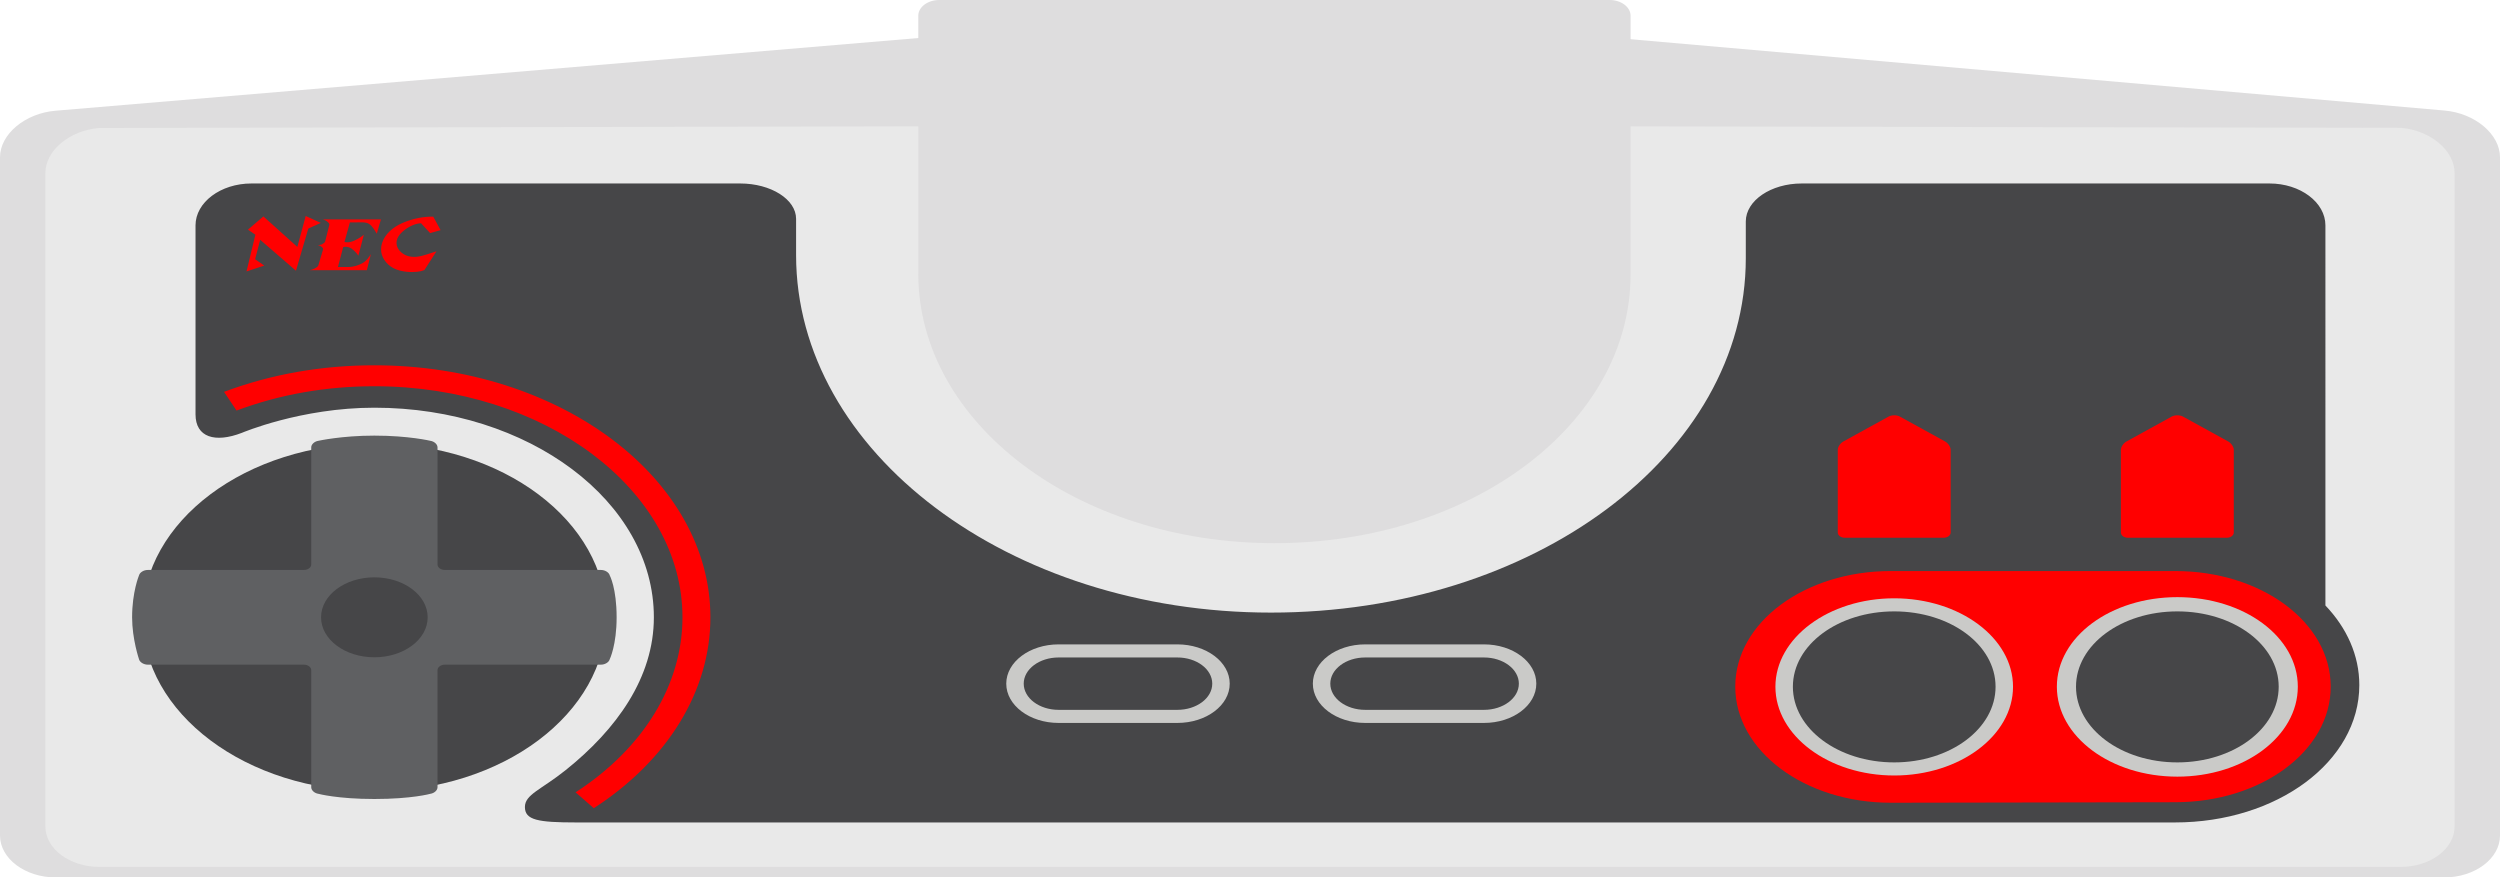 <?xml version="1.0" encoding="UTF-8" standalone="no"?>
<svg
   xmlns:dc="http://purl.org/dc/elements/1.1/"
   xmlns:cc="http://creativecommons.org/ns#"
   xmlns:rdf="http://www.w3.org/1999/02/22-rdf-syntax-ns#"
   xmlns:svg="http://www.w3.org/2000/svg"
   xmlns="http://www.w3.org/2000/svg"
   xmlns:sodipodi="http://sodipodi.sourceforge.net/DTD/sodipodi-0.dtd"
   xmlns:inkscape="http://www.inkscape.org/namespaces/inkscape"
   viewBox="0 0 413.152 145.006"
   height="145.006"
   width="413.152"
   xml:space="preserve"
   version="1.1"
   id="svg2"
   sodipodi:docname="controller.svg"
   inkscape:version="0.92.2 (5c3e80d, 2017-08-06)"><sodipodi:namedview
     pagecolor="#ffffff"
     bordercolor="#666666"
     borderopacity="1"
     objecttolerance="10"
     gridtolerance="10"
     guidetolerance="10"
     inkscape:pageopacity="0"
     inkscape:pageshadow="2"
     inkscape:window-width="1920"
     inkscape:window-height="1017"
     id="namedview54"
     showgrid="false"
     fit-margin-top="0"
     fit-margin-left="0"
     fit-margin-right="0"
     fit-margin-bottom="0"
     inkscape:zoom="1.6894488"
     inkscape:cx="176.10562"
     inkscape:cy="65.007333"
     inkscape:window-x="-8"
     inkscape:window-y="-8"
     inkscape:window-maximized="1"
     inkscape:current-layer="g14" /><defs
     id="defs6"><clipPath
       id="clipPath16"
       clipPathUnits="userSpaceOnUse"><path
         id="path18"
         d="M 0,154.673 H 330.522 V 0 H 0 Z"
         inkscape:connector-curvature="0" /></clipPath></defs><g
     transform="matrix(1.25,0,0,-1.25,0,145.006)"
     id="g10"><g
       id="g12"><g
         clip-path="url(#clipPath16)"
         id="g14"><g
           transform="matrix(1,0,0,0.75,330.522,5.539)"
           id="g20"><path
             id="path22"
             style="fill:#deddde;fill-opacity:1;fill-rule:nonzero;stroke:none"
             d="m 0,0 c 0,-4.062 -3.323,-7.386 -7.387,-7.386 h -315.749 c -4.063,0 -7.386,3.324 -7.386,7.386 v 119.56 c 0,4.063 3.303,7.758 7.34,8.211 l 153.812,17.277 c 4.038,0.453 10.642,0.439 14.677,-0.032 L -7.338,127.803 C -3.302,127.333 0,123.623 0,119.56 Z"
             inkscape:connector-curvature="0" /></g><g
           transform="matrix(1,0,0,0.75,324.519,6.732)"
           id="g24"><path
             id="path26"
             style="fill:#e9e9e9;fill-opacity:1;fill-rule:nonzero;stroke:none"
             d="M 0,0 C 0,-3.915 -3.201,-7.118 -7.117,-7.118 H -311.4 c -3.915,0 -7.118,3.203 -7.118,7.118 v 115.219 c 0,3.915 3.182,7.475 7.073,7.911 l 148.227,0.419 c 3.891,0.436 10.255,0.422 14.144,-0.032 L -7.069,123.162 C -3.181,122.708 0,119.134 0,115.219 Z"
             inkscape:connector-curvature="0" /></g><g
           transform="matrix(1,0,0,0.75,80.155,34.39)"
           id="g28"><path
             id="path30"
             style="fill:#464648;fill-opacity:1;fill-rule:nonzero;stroke:none"
             d="m 0,0 c 0,-16.933 -13.726,-30.659 -30.66,-30.659 -16.933,0 -30.659,13.726 -30.659,30.659 0,16.933 13.726,30.659 30.659,30.659 C -13.726,30.659 0,16.933 0,0"
             inkscape:connector-curvature="0" /></g><g
           transform="matrix(1,0,0,0.75,90.939,7.27)"
           id="g32"><path
             id="path34"
             style="fill:#464648;fill-opacity:1;fill-rule:nonzero;stroke:none"
             d="m 0,0 h -14.772 c -5.061,0 -6.769,0.422 -6.769,2.721 0,2.218 2.145,3.042 5.386,6.501 6.734,7.185 11.663,16.314 11.663,26.938 0,20.408 -16.545,36.951 -36.953,36.951 -9.715,0 -17.517,-4.432 -17.517,-4.432 -3.533,-1.822 -6.127,-0.802 -6.127,3.261 v 33.31 c 0,4.063 3.324,7.386 7.387,7.386 H 6.925 c 4.063,0 7.386,-2.804 7.386,-6.232 v -6.386 c 0,-34.672 28.107,-63.026 62.779,-63.026 34.674,0 62.781,27.8 62.781,62.472 v 6.478 c 0,3.682 3.324,6.694 7.386,6.694 h 61.859 c 4.06,0 7.385,-3.323 7.385,-7.386 V 38.248 c 2.822,-3.946 4.482,-8.78 4.482,-14.034 C 220.983,10.72 210.095,0 196.602,0 H 0"
             inkscape:connector-curvature="0" /></g><g
           transform="matrix(1,0,0,0.75,287.861,33.442)"
           id="g36"><path
             id="path38"
             style="fill:#cacac8;fill-opacity:1;fill-rule:nonzero;stroke:none"
             d="m 0,0 c -6.115,0 -11.09,-4.922 -11.09,-10.972 0,-6.082 4.975,-11.03 11.09,-11.03 6.114,0 11.089,4.948 11.089,11.03 C 11.089,-4.922 6.114,0 0,0 m 0,-26.619 c -8.66,0 -15.707,7.019 -15.707,15.647 0,8.596 7.047,15.588 15.707,15.588 8.66,0 15.706,-6.992 15.706,-15.588 C 15.706,-19.6 8.66,-26.619 0,-26.619"
             inkscape:connector-curvature="0" /></g><g
           transform="matrix(1,0,0,0.75,287.861,15.209)"
           id="g40"><path
             id="path42"
             style="fill:#464648;fill-opacity:1;fill-rule:nonzero;stroke:none"
             d="m 0,0 c 7.4,0 13.398,5.939 13.398,13.339 0,7.4 -5.998,13.28 -13.398,13.28 -7.4,0 -13.398,-5.88 -13.398,-13.28 C -13.398,5.939 -7.4,0 0,0"
             inkscape:connector-curvature="0" /></g><g
           transform="matrix(1,0,0,0.75,196.19,20.426)"
           id="g44"><path
             id="path46"
             style="fill:#cacac8;fill-opacity:1;fill-rule:nonzero;stroke:none"
             d="m 0,0 h -15.695 c -3.825,0 -6.925,3.1 -6.925,6.924 0,3.824 3.1,6.925 6.925,6.925 H 0 c 3.824,0 6.924,-3.101 6.924,-6.925 C 6.924,3.1 3.824,0 0,0"
             inkscape:connector-curvature="0" /></g><g
           transform="matrix(1,0,0,0.75,196.19,22.157)"
           id="g48"><path
             id="path50"
             style="fill:#464648;fill-opacity:1;fill-rule:nonzero;stroke:none"
             d="m 0,0 h -15.695 c -2.55,0 -4.617,2.067 -4.617,4.616 0,2.55 2.067,4.616 4.617,4.616 H 0 C 2.549,9.232 4.616,7.166 4.616,4.616 4.616,2.067 2.549,0 0,0"
             inkscape:connector-curvature="0" /></g><g
           transform="matrix(1,0,0,0.75,155.655,20.426)"
           id="g52"><path
             id="path54"
             style="fill:#cacac8;fill-opacity:1;fill-rule:nonzero;stroke:none"
             d="m 0,0 h -15.695 c -3.824,0 -6.924,3.1 -6.924,6.924 0,3.824 3.1,6.925 6.924,6.925 H 0 c 3.824,0 6.924,-3.101 6.924,-6.925 C 6.924,3.1 3.824,0 0,0"
             inkscape:connector-curvature="0" /></g><g
           transform="matrix(1,0,0,0.75,155.655,22.157)"
           id="g56"><path
             id="path58"
             style="fill:#464648;fill-opacity:1;fill-rule:nonzero;stroke:none"
             d="m 0,0 h -15.695 c -2.549,0 -4.616,2.067 -4.616,4.616 0,2.55 2.067,4.616 4.616,4.616 H 0 C 2.549,9.232 4.616,7.166 4.616,4.616 4.616,2.067 2.549,0 0,0"
             inkscape:connector-curvature="0" /></g><g
           transform="matrix(1,0,0,0.75,257.895,45.602)"
           id="g60"
           style="fill:#ff0000;fill-opacity:1"><path
             id="path62"
             style="fill:#ff0000;fill-opacity:1;fill-rule:nonzero;stroke:none"
             d="m 0,0 c 0,-0.508 -0.416,-0.923 -0.923,-0.923 h -13.079 c -0.508,0 -0.924,0.415 -0.924,0.923 v 14.584 c 0,0.507 0.336,1.168 0.746,1.469 l 5.973,4.384 c 0.409,0.3 1.079,0.3 1.489,0 l 5.974,-4.384 C -0.335,15.752 0,15.091 0,14.584 Z"
             inkscape:connector-curvature="0" /></g><g
           transform="matrix(1,0,0,0.75,295.325,45.602)"
           id="g64"
           style="fill:#ff0000;fill-opacity:1"><path
             id="path66"
             style="fill:#ff0000;fill-opacity:1;fill-rule:nonzero;stroke:none"
             d="M 0,0 C 0,-0.508 -0.415,-0.923 -0.923,-0.923 H -14 c -0.51,0 -0.926,0.415 -0.926,0.923 v 14.584 c 0,0.507 0.337,1.168 0.747,1.469 l 5.972,4.384 c 0.41,0.3 1.08,0.3 1.489,0 l 5.975,-4.384 C -0.335,15.752 0,15.091 0,14.584 Z"
             inkscape:connector-curvature="0" /></g><g
           transform="matrix(1,0,0,0.75,52.312,86.052)"
           id="g68"
           style="fill:#ff0000;fill-opacity:1"><path
             id="path70"
             style="fill:#ff0000;fill-opacity:1;fill-rule:evenodd;stroke:none"
             d="m 0,0 c -0.564,-0.482 -1.074,-1.121 -1.413,-1.818 -0.339,-0.698 -0.512,-1.455 -0.52,-2.147 -0.008,-0.695 0.145,-1.326 0.427,-1.904 0.284,-0.58 0.695,-1.107 1.204,-1.461 0.51,-0.357 1.116,-0.544 1.672,-0.629 0.556,-0.085 1.062,-0.071 1.463,-0.014 0.401,0.057 0.695,0.152 0.966,0.302 L 5.392,-4.36 C 4.979,-4.554 4.559,-4.731 4.124,-4.911 3.689,-5.089 3.237,-5.272 2.759,-5.331 c -0.478,-0.055 -0.983,0.01 -1.434,0.278 -0.449,0.265 -0.841,0.732 -1.044,1.257 -0.205,0.521 -0.217,1.1 -0.076,1.624 0.142,0.521 0.443,0.987 0.81,1.396 0.363,0.408 0.793,0.759 1.193,0.989 0.399,0.232 0.767,0.344 1.143,0.372 L 4.555,-1.149 5.94,-0.632 4.969,1.743 C 4.696,1.752 4.421,1.743 4.094,1.707 3.769,1.672 3.394,1.611 3.003,1.511 2.612,1.412 2.208,1.271 1.695,1.038 1.184,0.806 0.564,0.481 0,0 M -9.047,0.884 C -8.906,0.725 -8.73,0.521 -8.77,0.302 l -0.551,-2.905 c -0.044,-0.227 -0.245,-0.392 -0.404,-0.505 -0.158,-0.114 -0.352,-0.144 -0.546,-0.175 0.168,-0.065 0.335,-0.131 0.448,-0.253 0.113,-0.122 0.268,-0.295 0.227,-0.478 l -0.631,-2.83 c -0.06,-0.26 -0.326,-0.425 -0.514,-0.568 -0.19,-0.141 -0.405,-0.213 -0.621,-0.285 h 7.551 l 0.532,2.832 C -3.569,-5.454 -3.86,-6.04 -4.354,-6.418 -4.852,-6.795 -5.529,-7.126 -6.247,-7.126 h -1.385 l 0.691,3.504 c 0.25,0.086 0.535,0.077 0.79,-0.048 0.256,-0.122 0.484,-0.363 0.69,-0.624 0.204,-0.261 0.384,-0.541 0.528,-0.841 l 0.723,3.686 c -0.246,-0.27 -0.522,-0.516 -0.818,-0.737 -0.298,-0.22 -0.614,-0.417 -0.912,-0.515 -0.297,-0.097 -0.574,-0.097 -0.83,-0.021 l 0.715,3.449 1.114,0.012 c 0.504,0.004 1.007,0.065 1.413,-0.269 0.408,-0.333 0.721,-1.031 1.03,-1.731 l 0.55,2.526 h -7.675 c 0.216,-0.11 0.432,-0.22 0.576,-0.381 m -3.954,-4.475 -4.488,5.377 -2.039,-2.331 0.978,-0.894 -1.169,-6.472 2.346,1.03 -1.21,1.121 0.671,3.423 4.728,-5.45 1.632,7.431 1.654,1 -1.998,1.216 z"
             inkscape:connector-curvature="0" /></g><g
           transform="matrix(1,0,0,0.75,78.506,9.155)"
           id="g72"
           style="fill:#ff0000;fill-opacity:1"><path
             id="path74"
             style="fill:#ff0000;fill-opacity:1;fill-rule:nonzero;stroke:none"
             d="m 0,0 -2.412,2.796 c 8.982,7.75 14.134,18.996 14.134,30.851 0,22.461 -18.273,40.734 -40.734,40.734 -6.405,0 -12.535,-1.443 -18.22,-4.291 l -1.654,3.302 c 6.203,3.107 12.89,4.682 19.874,4.682 24.497,0 44.428,-19.93 44.428,-44.427 C 15.416,20.717 9.797,8.453 0,0"
             inkscape:connector-curvature="0" /></g><g
           transform="matrix(1,0,0,0.75,287.581,9.944)"
           id="g76"
           style="fill:#ff0000;fill-opacity:1"><path
             id="path78"
             style="fill:#ff0000;fill-opacity:1;fill-rule:nonzero;stroke:none"
             d="M 0,0 C 11.356,0 20.559,9.02 20.559,20.375 20.559,31.73 11.356,40.751 0,40.751 h -37.605 c -11.355,0 -20.559,-9.021 -20.559,-20.376 0,-11.355 9.204,-20.466 20.559,-20.466 z"
             inkscape:connector-curvature="0" /></g><g
           transform="matrix(1,0,0,0.75,250.433,33.442)"
           id="g80"><path
             id="path82"
             style="fill:#cacac8;fill-opacity:1;fill-rule:nonzero;stroke:none"
             d="m 0,0 c -6.116,0 -11.092,-4.922 -11.092,-10.972 0,-6.082 4.976,-11.03 11.092,-11.03 6.114,0 11.089,4.948 11.089,11.03 C 11.089,-4.922 6.114,0 0,0 m 0,-26.619 c -8.661,0 -15.708,7.019 -15.708,15.647 0,8.596 7.047,15.588 15.708,15.588 8.66,0 15.706,-6.992 15.706,-15.588 C 15.706,-19.6 8.66,-26.619 0,-26.619"
             inkscape:connector-curvature="0" /></g><g
           transform="matrix(1,0,0,0.75,250.433,15.209)"
           id="g84"><path
             id="path86"
             style="fill:#464648;fill-opacity:1;fill-rule:nonzero;stroke:none"
             d="m 0,0 c 7.399,0 13.398,5.939 13.398,13.339 0,7.4 -5.999,13.28 -13.398,13.28 -7.399,0 -13.399,-5.88 -13.399,-13.28 C -13.399,5.939 -7.399,0 0,0"
             inkscape:connector-curvature="0" /></g><g
           transform="matrix(1,0,0,0.75,287.865,13.325)"
           id="g88"><path
             id="path90"
             style="fill:#cacac8;fill-opacity:1;fill-rule:nonzero;stroke:none"
             d="m 0,0 c 8.796,0 15.926,7.06 15.926,15.857 0,8.796 -7.13,15.786 -15.926,15.786 -8.798,0 -15.93,-6.99 -15.93,-15.786 C -15.93,7.06 -8.798,0 0,0"
             inkscape:connector-curvature="0" /></g><g
           transform="matrix(1,0,0,0.75,287.865,15.209)"
           id="g92"><path
             id="path94"
             style="fill:#464648;fill-opacity:1;fill-rule:nonzero;stroke:none"
             d="m 0,0 c 7.398,0 13.398,5.939 13.398,13.339 0,7.4 -6,13.28 -13.398,13.28 -7.4,0 -13.399,-5.88 -13.399,-13.28 C -13.399,5.939 -7.4,0 0,0"
             inkscape:connector-curvature="0" /></g><g
           transform="matrix(1,0,0,0.75,124.176,116.005)"
           id="g96"><path
             id="path98"
             style="fill:#deddde;fill-opacity:1;fill-rule:nonzero;stroke:none"
             d="m 0,0 c -1.524,0 -2.77,-1.247 -2.77,-2.77 v -45.479 c 0,-26.195 20.89,-47.5 47.085,-47.5 26.197,0 47.086,21.166 47.086,47.361 V -2.77 c 0,1.523 -1.246,2.77 -2.77,2.77 z"
             inkscape:connector-curvature="0" /></g><g
           transform="matrix(1,0,0,0.75,57.844,56.859)"
           id="g100"><path
             id="path102"
             style="fill:#5f6062;fill-opacity:1;fill-rule:nonzero;stroke:none"
             d="m 0,0 c 0,0.531 -0.426,1.052 -0.945,1.156 0,0 -2.868,0.915 -7.404,0.915 -4.34,0 -7.402,-0.914 -7.402,-0.914 C -16.271,1.052 -16.696,0.531 -16.696,0 v -20.645 c 0,-0.531 -0.434,-0.965 -0.965,-0.965 h -20.646 c -0.531,0 -1.051,-0.425 -1.155,-0.945 0,0 -0.916,-2.9 -0.916,-7.403 0,-3.838 0.916,-7.403 0.916,-7.403 0.104,-0.519 0.624,-0.944 1.155,-0.944 h 20.646 c 0.531,0 0.965,-0.435 0.965,-0.966 v -20.644 c 0,-0.531 0.425,-1.052 0.945,-1.157 0,0 2.526,-0.914 7.402,-0.914 4.964,0 7.404,0.916 7.404,0.916 0.519,0.103 0.945,0.624 0.945,1.155 v 20.644 c 0,0.531 0.434,0.966 0.964,0.966 H 21.61 c 0.531,0 1.051,0.425 1.155,0.944 0,0 0.915,2.495 0.915,7.403 0,5.166 -0.915,7.403 -0.915,7.403 -0.104,0.52 -0.624,0.945 -1.155,0.945 H 0.964 C 0.434,-21.61 0,-21.176 0,-20.645 Z"
             inkscape:connector-curvature="0" /></g><g
           transform="matrix(1,0,0,0.75,56.542,34.39)"
           id="g104"><path
             id="path106"
             style="fill:#464648;fill-opacity:1;fill-rule:nonzero;stroke:none"
             d="m 0,0 c 0,-3.893 -3.155,-7.047 -7.048,-7.047 -3.892,0 -7.048,3.154 -7.048,7.047 0,3.894 3.156,7.048 7.048,7.048 C -3.155,7.048 0,3.894 0,0"
             inkscape:connector-curvature="0" /></g></g></g></g></svg>